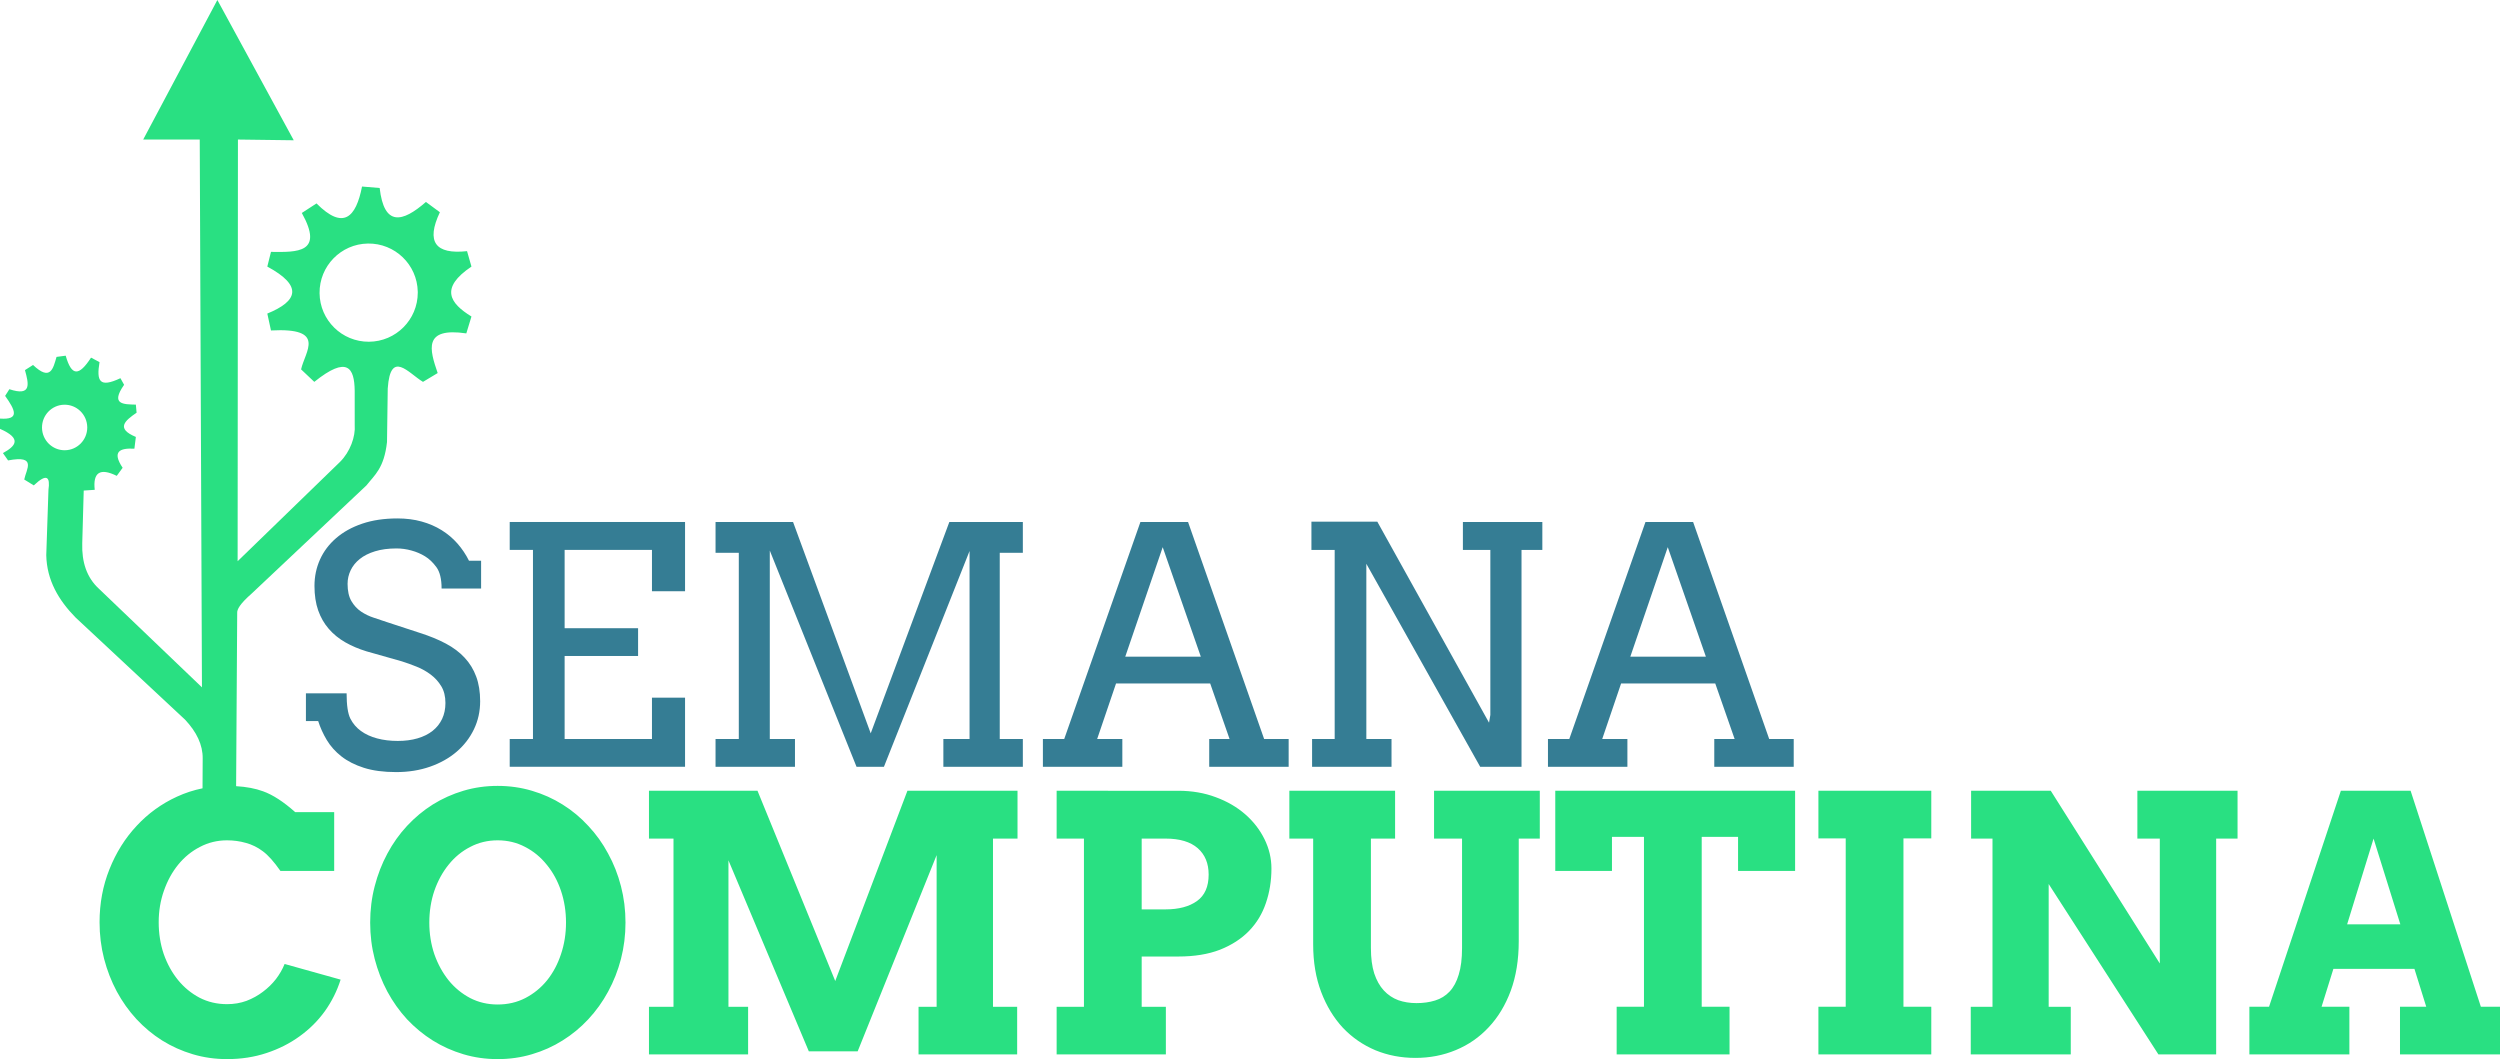 <?xml version="1.0" encoding="UTF-8" standalone="no"?>
<svg
   xmlns:dc="http://purl.org/dc/elements/1.1/"
   xmlns:cc="http://creativecommons.org/ns#"
   xmlns:rdf="http://www.w3.org/1999/02/22-rdf-syntax-ns#"
   xmlns:svg="http://www.w3.org/2000/svg"
   xmlns="http://www.w3.org/2000/svg"
   xmlns:sodipodi="http://sodipodi.sourceforge.net/DTD/sodipodi-0.dtd"
   xmlns:inkscape="http://www.inkscape.org/namespaces/inkscape"
   width="1012.983pt"
   height="429.147pt"
   viewBox="0 0 1012.983 429.147"
   version="1.1"
   id="svg17"
   sodipodi:docname="header-logo.svg"
   inkscape:version="0.92.2 5c3e80d, 2017-08-06">
  <defs
     id="defs21" />
  <sodipodi:namedview
     pagecolor="#ffffff"
     bordercolor="#666666"
     borderopacity="1"
     objecttolerance="10"
     gridtolerance="10"
     guidetolerance="10"
     inkscape:pageopacity="0"
     inkscape:pageshadow="2"
     inkscape:window-width="1366"
     inkscape:window-height="703"
     id="namedview19"
     showgrid="false"
     inkscape:zoom="0.28282814"
     inkscape:cx="675.32178"
     inkscape:cy="286.09788"
     inkscape:window-x="0"
     inkscape:window-y="23"
     inkscape:window-maximized="1"
     inkscape:current-layer="svg17" />
  <path
     inkscape:connector-curvature="0"
     id="path2"
     d="M 88.074,0 58.023,56.535 H 80.934 L 81.828,278.508 40.168,238.637 c -5.109,-4.66 -7.059,-10.984 -6.844,-18.449 l 0.598,-21.422 4.461,-0.297 c -0.777,-7.027 2.129,-9.008 8.926,-5.656 l 2.383,-3.273 c -4.438,-6.648 -1.121,-8.059 4.762,-7.734 l 0.594,-4.762 c -8.309,-3.453 -4.324,-6.645 0.297,-9.82 l -0.297,-3.273 c -5.008,-0.133 -10.395,0.016 -4.762,-8.031 l -1.488,-2.68 c -8.516,4.031 -9.754,1.223 -8.469,-6.512 l -3.434,-1.82 c -4.914,7.582 -7.883,7.625 -10.27,-0.785 l -3.715,0.488 c -1.367,4.703 -2.434,10.008 -9.52,3.273 l -3.273,2.082 c 1.5,5.445 2.871,10.789 -6.32,7.738 l -1.715,2.711 C 6.234,166.223 8.078,170.191 0,169.605 v 4.164 c 9.008,3.949 6.348,6.98 1.188,9.82 l 2.086,2.973 c 11.91,-2.285 7.293,3.695 6.547,7.738 l 3.867,2.379 c 5.391,-5.121 6.684,-3.332 5.949,1.789 l -0.891,26.48 c 0.219,10.148 4.969,18.219 11.902,25.293 l 44.336,41.359 c 4.68,4.984 7.223,10.223 7.141,15.77 l -0.062,12.051 c -3.582,0.727 -7.039,1.848 -10.363,3.383 -6.246,2.867 -11.699,6.812 -16.348,11.84 -4.652,4.98 -8.316,10.828 -10.996,17.547 -2.676,6.672 -4.016,13.836 -4.016,21.496 0,5.121 0.609,10.051 1.832,14.797 1.223,4.699 2.938,9.113 5.145,13.25 2.207,4.086 4.863,7.82 7.965,11.203 3.145,3.383 6.621,6.273 10.43,8.668 3.852,2.398 7.984,4.254 12.402,5.566 4.414,1.316 9.043,1.977 13.883,1.977 5.73,0 11.062,-0.824 15.996,-2.469 4.98,-1.645 9.441,-3.898 13.391,-6.766 3.992,-2.863 7.398,-6.246 10.219,-10.148 2.816,-3.945 4.953,-8.219 6.41,-12.824 l -22.691,-6.344 c -0.844,2.113 -2.02,4.16 -3.523,6.133 -1.5,1.926 -3.266,3.641 -5.285,5.145 -1.973,1.504 -4.18,2.723 -6.625,3.664 -2.441,0.891 -5.074,1.34 -7.891,1.34 -4.043,0 -7.754,-0.871 -11.137,-2.609 -3.383,-1.785 -6.293,-4.18 -8.738,-7.188 -2.441,-3.008 -4.367,-6.508 -5.777,-10.5 -1.363,-4.039 -2.043,-8.34 -2.043,-12.895 0,-4.512 0.703,-8.762 2.113,-12.758 1.41,-4.039 3.336,-7.562 5.781,-10.57 2.488,-3.055 5.422,-5.449 8.805,-7.188 3.383,-1.785 7.051,-2.68 10.996,-2.68 2.676,0 5.238,0.355 7.68,1.059 2.445,0.66 4.723,1.785 6.836,3.383 2.113,1.551 4.488,4.203 7.117,7.965 h 21.777 v -23.82 h -15.785 c -4.746,-4.227 -9.094,-7.047 -13.039,-8.457 -3.078,-1.137 -6.719,-1.824 -10.91,-2.074 l 0.438,-70.09 c -0.137,-1.5 1.062,-3.742 5.949,-8.035 l 46.418,-43.742 c 3.316,-4.238 7.148,-6.926 8.332,-17.555 l 0.297,-21.719 c 1.09,-15.988 8.461,-6.156 14.285,-2.68 l 5.949,-3.57 c -3.273,-9.492 -5.984,-18.656 11.605,-16.07 l 2.082,-6.844 c -8.77,-5.395 -12.938,-11.496 0,-20.23 l -1.785,-6.25 c -12.809,1.391 -16.715,-3.691 -11.008,-15.77 l -5.656,-4.164 c -9.594,8.391 -16.969,9.973 -18.742,-5.656 l -7.145,-0.594 c -2.469,12.59 -7.59,17.746 -18.449,6.844 l -5.949,3.867 c 9.062,16.277 -1.875,15.895 -12.496,15.77 l -1.488,5.953 c 14.543,7.863 12.348,13.98 0,19.043 l 1.488,6.844 c 22.703,-1.227 13.77,8.551 12.199,15.77 l 5.355,5.059 c 13.473,-10.832 16.242,-5.621 16.367,3.57 l 0.008,13.922 c 0.371,4.645 -1.84,10.855 -5.961,14.941 l -41.484,40.242 0.125,-170.867 22.613,0.297 z m 60.996,98.68 c 10.945,-0.168 19.977,8.535 20.203,19.484 l 0.004,0.41 c 0,10.949 -8.848,19.84 -19.797,19.895 -10.949,0.059 -19.883,-8.742 -19.996,-19.688 -0.113,-10.949 8.641,-19.934 19.586,-20.102 z M 26.047,163.988 c 5.043,-0.078 9.203,3.957 9.305,9.035 l 0.004,0.188 c 0,5.078 -4.074,9.199 -9.121,9.227 -5.043,0.027 -9.16,-4.055 -9.215,-9.129 C 16.969,168.23 21,164.066 26.047,163.988 Z M 201.648,318.438 c -4.84,0 -9.465,0.656 -13.883,1.973 -4.418,1.316 -8.551,3.172 -12.402,5.566 -3.805,2.395 -7.281,5.285 -10.43,8.668 -3.102,3.336 -5.754,7.07 -7.965,11.207 -2.207,4.086 -3.922,8.5 -5.145,13.246 -1.223,4.699 -1.832,9.609 -1.832,14.73 0,5.121 0.609,10.027 1.832,14.727 1.223,4.699 2.938,9.117 5.145,13.25 2.211,4.086 4.863,7.82 7.965,11.203 3.148,3.336 6.625,6.203 10.43,8.598 3.852,2.398 7.984,4.254 12.402,5.566 4.418,1.316 9.043,1.977 13.883,1.977 4.84,0 9.465,-0.66 13.883,-1.977 4.465,-1.312 8.598,-3.168 12.402,-5.566 3.852,-2.395 7.328,-5.262 10.43,-8.598 3.148,-3.383 5.828,-7.117 8.035,-11.203 2.254,-4.133 3.992,-8.551 5.215,-13.25 1.219,-4.746 1.832,-9.652 1.832,-14.727 0,-5.121 -0.613,-10.031 -1.832,-14.73 -1.223,-4.746 -2.961,-9.16 -5.215,-13.246 -2.207,-4.137 -4.887,-7.871 -8.035,-11.207 -3.102,-3.383 -6.578,-6.273 -10.43,-8.668 -3.805,-2.395 -7.938,-4.25 -12.402,-5.566 -4.418,-1.316 -9.043,-1.973 -13.883,-1.973 z m 61.309,1.973 v 19.379 h 9.938 v 68.145 h -9.938 v 19.309 H 303.125 v -19.309 h -7.961 v -59.336 l 32.559,77.379 h 19.801 l 31.992,-79.492 v 61.449 h -7.328 v 19.309 h 39.957 v -19.309 h -9.793 v -68.145 h 9.938 v -19.379 h -44.609 l -29.246,77.094 -31.5,-77.094 z m 165.184,0 v 19.379 h 11.066 v 68.145 h -11.066 v 19.309 h 44.258 v -19.309 h -9.797 v -20.363 h 14.871 c 6.484,0 12.098,-0.918 16.844,-2.75 4.746,-1.879 8.668,-4.418 11.77,-7.609 3.098,-3.195 5.379,-6.953 6.836,-11.277 1.5,-4.367 2.254,-9.043 2.254,-14.023 0,-4.133 -0.941,-8.102 -2.82,-11.91 -1.879,-3.805 -4.484,-7.164 -7.82,-10.078 -3.336,-2.91 -7.309,-5.215 -11.91,-6.906 -4.605,-1.738 -9.656,-2.605 -15.152,-2.605 z m 94.293,0 v 19.379 h 9.652 v 42.848 c 0,7.188 1.082,13.625 3.242,19.309 2.164,5.684 5.098,10.523 8.812,14.516 3.758,3.949 8.148,6.977 13.176,9.094 5.027,2.066 10.43,3.098 16.207,3.098 5.828,0 11.277,-1.055 16.352,-3.168 5.121,-2.117 9.559,-5.195 13.32,-9.234 3.805,-4.039 6.789,-8.973 8.949,-14.797 2.16,-5.875 3.238,-12.57 3.238,-20.086 v -41.578 h 8.531 v -19.379 h -42.848 v 19.379 h 11.344 v 44.328 c 0,4.32 -0.445,7.914 -1.34,10.781 -0.844,2.867 -2.09,5.168 -3.734,6.906 -1.598,1.691 -3.547,2.891 -5.848,3.594 -2.258,0.703 -4.77,1.055 -7.539,1.055 -2.68,0 -5.145,-0.398 -7.402,-1.195 -2.254,-0.844 -4.203,-2.16 -5.848,-3.945 -1.645,-1.785 -2.938,-4.09 -3.875,-6.906 -0.895,-2.82 -1.34,-6.25 -1.34,-10.289 v -44.328 h 9.797 v -19.379 z m 107.75,0 v 32.488 h 22.973 v -13.812 H 666.125 v 68.848 h -11.066 v 19.309 h 45.738 v -19.309 H 689.52 V 339.086 H 704.25 v 13.812 h 23.113 v -32.488 z m 106.621,0 v 19.309 h 11.066 v 68.215 h -11.066 v 19.309 h 45.738 v -19.309 h -11.277 v -68.215 h 11.277 v -19.309 z m 61.875,0 v 19.379 h 8.668 v 68.145 h -8.809 v 19.309 h 40.523 v -19.309 h -8.953 v -49.75 l 44.469,69.059 h 23.395 v -87.453 h 8.668 v -19.379 h -40.59 v 19.379 h 9.09 v 50.598 l -44.184,-69.977 z m 149.82,0 -29.102,87.523 h -7.965 v 19.309 h 40.52 v -19.309 h -11.273 l 4.793,-15.363 h 32.84 l 4.789,15.363 h -10.641 v 19.309 h 40.523 v -19.309 h -7.754 l -28.469,-87.523 z m -485.898,19.379 h 9.656 c 5.73,0 10.078,1.293 13.039,3.875 2.957,2.586 4.438,6.156 4.438,10.711 0,4.887 -1.574,8.457 -4.723,10.715 -3.148,2.254 -7.398,3.383 -12.754,3.383 h -9.656 z m 499.148,0 10.852,34.742 h -21.562 z m -760.102,0.703 c 4.039,0 7.75,0.895 11.133,2.68 3.383,1.738 6.297,4.133 8.742,7.188 2.488,3.008 4.414,6.531 5.777,10.57 1.363,4.043 2.043,8.34 2.043,12.898 0,4.508 -0.68,8.785 -2.043,12.824 -1.316,3.992 -3.195,7.516 -5.637,10.57 -2.445,3.008 -5.383,5.402 -8.812,7.188 -3.383,1.738 -7.117,2.609 -11.203,2.609 -4.039,0 -7.75,-0.871 -11.133,-2.609 -3.383,-1.785 -6.297,-4.18 -8.742,-7.188 -2.441,-3.055 -4.367,-6.578 -5.777,-10.57 -1.363,-4.039 -2.043,-8.316 -2.043,-12.824 0,-4.559 0.68,-8.855 2.043,-12.898 1.41,-4.039 3.336,-7.562 5.777,-10.57 2.445,-3.055 5.359,-5.449 8.742,-7.188 3.383,-1.785 7.094,-2.68 11.133,-2.68 z m 0,0"
     style="fill:#29e082;fill-opacity:1;fill-rule:evenodd;stroke:none" />
  <path
     inkscape:connector-curvature="0"
     id="path4"
     d="m 178.93,238.457 c 0,-3.844 -0.699,-6.723 -2.094,-8.641 -1.398,-1.914 -2.938,-3.383 -4.625,-4.406 -1.68,-1.031 -3.523,-1.816 -5.531,-2.359 -2,-0.551 -4.008,-0.828 -6.016,-0.828 -3.312,0 -6.215,0.387 -8.703,1.156 -2.48,0.762 -4.539,1.797 -6.172,3.109 -1.637,1.305 -2.871,2.828 -3.703,4.578 -0.836,1.742 -1.25,3.574 -1.25,5.5 0,2.875 0.508,5.199 1.531,6.969 1.031,1.762 2.332,3.18 3.906,4.25 1.57,1.062 3.305,1.902 5.203,2.516 1.895,0.617 3.719,1.227 5.469,1.828 l 13.203,4.328 c 3.969,1.262 7.469,2.699 10.5,4.312 3.039,1.617 5.582,3.527 7.625,5.734 2.051,2.199 3.609,4.742 4.672,7.625 1.07,2.875 1.609,6.211 1.609,10 0,4.094 -0.84,7.887 -2.516,11.375 -1.68,3.492 -4.023,6.527 -7.031,9.109 -3.012,2.574 -6.602,4.59 -10.766,6.047 -4.168,1.457 -8.734,2.188 -13.703,2.188 -5.105,0 -9.469,-0.578 -13.094,-1.734 -3.617,-1.156 -6.656,-2.703 -9.125,-4.641 -2.461,-1.938 -4.434,-4.148 -5.922,-6.641 -1.48,-2.488 -2.637,-5.039 -3.469,-7.656 h -4.969 v -11.25 h 16.484 c 0,4.836 0.508,8.258 1.531,10.266 1.031,2.012 2.461,3.684 4.297,5.016 1.832,1.324 4.016,2.324 6.547,3 2.531,0.68 5.32,1.016 8.375,1.016 2.957,0 5.625,-0.348 8,-1.047 2.383,-0.695 4.414,-1.707 6.094,-3.031 1.676,-1.332 2.961,-2.945 3.859,-4.844 0.895,-1.906 1.344,-4.055 1.344,-6.453 0,-2.664 -0.559,-4.922 -1.672,-6.766 -1.117,-1.852 -2.547,-3.438 -4.297,-4.75 -1.742,-1.312 -3.648,-2.379 -5.719,-3.203 -2.062,-0.832 -4.059,-1.551 -5.984,-2.156 l -14.328,-4.062 c -3.137,-0.957 -6,-2.176 -8.594,-3.656 -2.594,-1.488 -4.82,-3.301 -6.672,-5.438 -1.855,-2.133 -3.289,-4.629 -4.297,-7.484 -1,-2.863 -1.5,-6.172 -1.5,-9.922 0,-3.789 0.738,-7.344 2.219,-10.656 1.488,-3.32 3.672,-6.223 6.547,-8.703 2.875,-2.488 6.395,-4.441 10.562,-5.859 4.164,-1.414 8.93,-2.125 14.297,-2.125 3.539,0 6.801,0.418 9.781,1.25 2.988,0.824 5.691,1.992 8.109,3.5 2.426,1.5 4.566,3.309 6.422,5.422 1.852,2.117 3.41,4.438 4.672,6.969 h 4.906 v 11.25 z m 0,0"
     style="fill:#357d94;fill-opacity:1;fill-rule:nonzero;stroke:none" />
  <path
     inkscape:connector-curvature="0"
     id="path6"
     d="m 206.531,211.504 h 71.047 v 28.062 h -13.406 v -16.75 h -35.391 v 31.734 h 29.766 v 11.25 h -29.766 v 33.641 h 35.391 v -16.75 h 13.406 v 28 h -71.047 v -11.25 h 9.422 v -76.625 h -9.422 z m 0,0"
     style="fill:#357d94;fill-opacity:1;fill-rule:nonzero;stroke:none" />
  <path
     inkscape:connector-curvature="0"
     id="path8"
     d="m 289.934,299.441 h 9.422 v -75.438 h -9.422 v -12.5 h 31.406 l 31.469,85.641 31.859,-85.641 h 29.781 v 12.5 h -9.359 v 75.438 h 9.359 v 11.25 h -32.203 v -11.25 h 10.609 v -76.172 l -34.688,87.422 h -11.109 l -35.141,-87.609 v 76.359 h 10.203 v 11.25 h -32.188 z m 0,0"
     style="fill:#357d94;fill-opacity:1;fill-rule:nonzero;stroke:none" />
  <path
     inkscape:connector-curvature="0"
     id="path10"
     d="m 489.965,299.441 h 8.25 l -7.859,-22.516 h -38.141 l -7.656,22.516 h 10.203 v 11.25 h -32.188 v -11.25 h 8.641 l 30.875,-87.938 h 19.297 l 30.828,87.938 h 9.938 v 11.25 h -32.188 z m -34.016,-33.375 h 30.609 l -15.438,-44.359 z m 0,0"
     style="fill:#357d94;fill-opacity:1;fill-rule:nonzero;stroke:none" />
  <path
     inkscape:connector-curvature="0"
     id="path12"
     d="m 592.758,211.504 h 32.188 v 11.312 h -8.438 v 87.875 h -16.75 l -46.125,-82.25 v 71 h 10.203 v 11.25 h -32.188 v -11.25 h 9.156 v -76.625 h -9.422 v -11.453 h 26.688 l 45.281,81.469 0.531,-3.141 v -66.875 h -11.125 z m 0,0"
     style="fill:#357d94;fill-opacity:1;fill-rule:nonzero;stroke:none" />
  <path
     inkscape:connector-curvature="0"
     id="path14"
     d="m 694.613,299.441 h 8.25 l -7.859,-22.516 h -38.141 l -7.656,22.516 h 10.203 v 11.25 h -32.188 v -11.25 h 8.641 l 30.875,-87.938 h 19.297 l 30.828,87.938 h 9.938 v 11.25 h -32.188 z m -34.016,-33.375 h 30.609 l -15.438,-44.359 z m 0,0"
     style="fill:#357d94;fill-opacity:1;fill-rule:nonzero;stroke:none" />
</svg>

